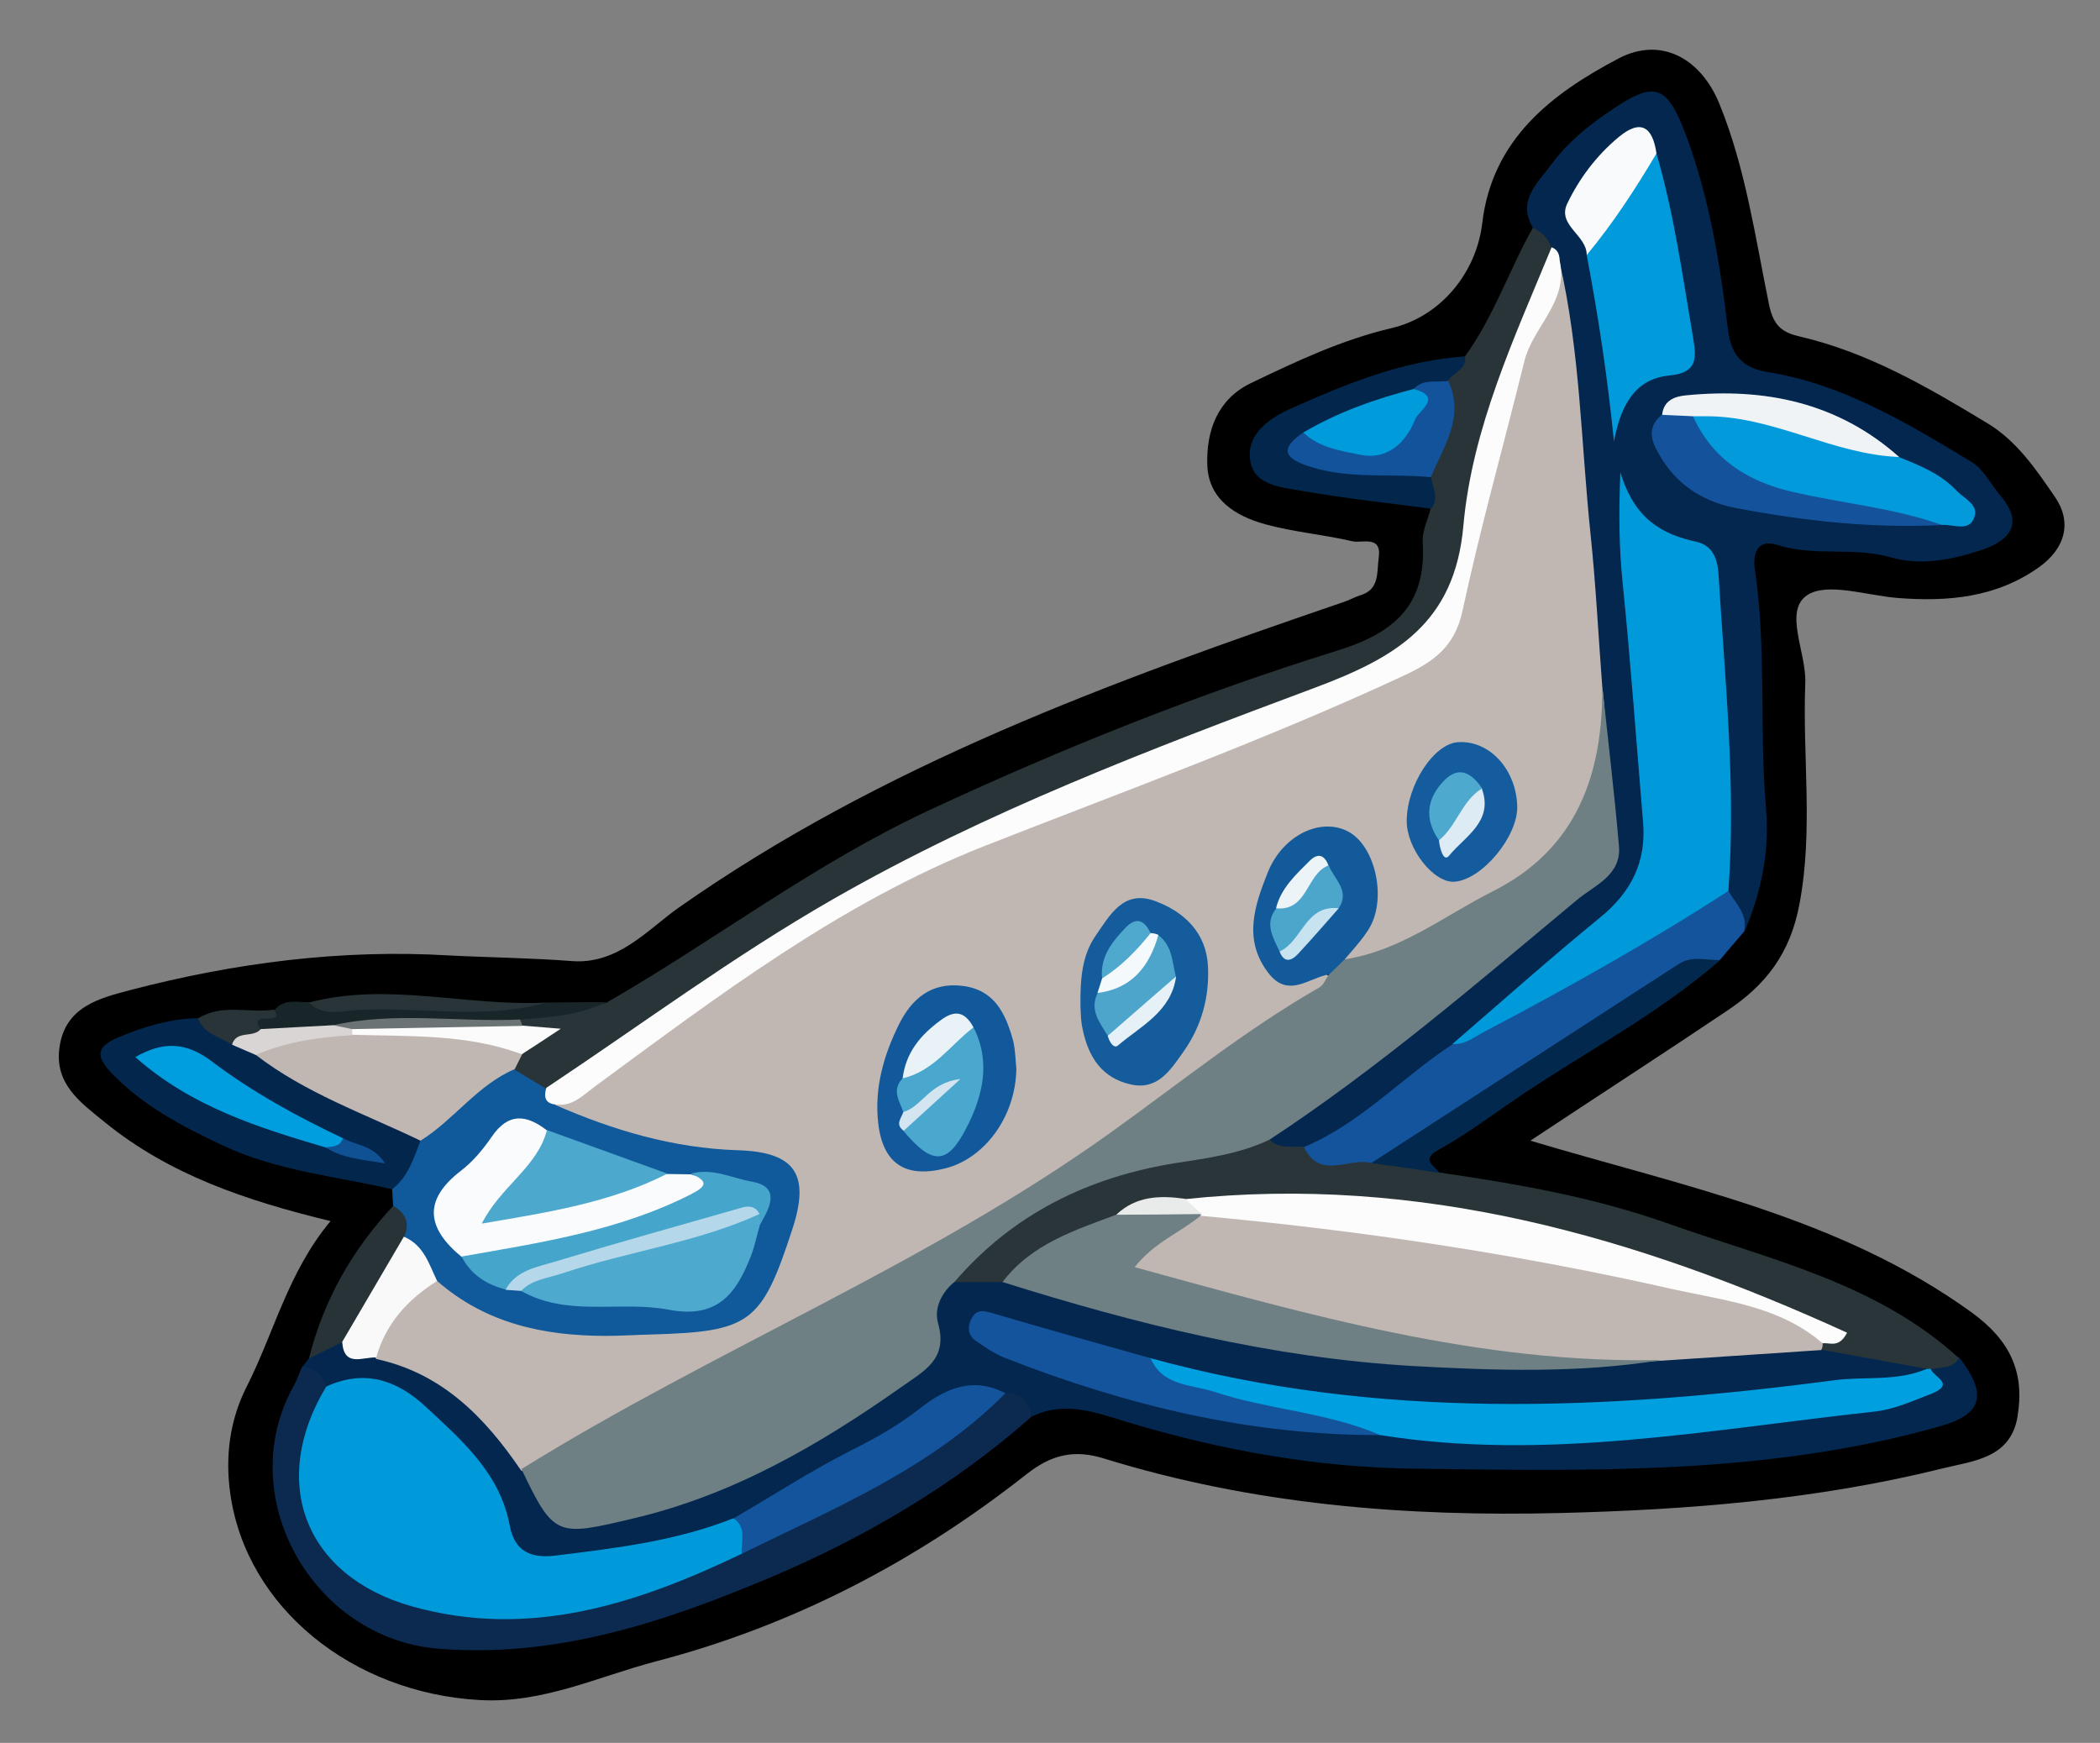 <?xml version="1.0" encoding="utf-8"?>
<!-- Generator: Adobe Illustrator 23.0.2, SVG Export Plug-In . SVG Version: 6.00 Build 0)  -->
<svg version="1.1" id="Camada_1" xmlns="http://www.w3.org/2000/svg" xmlns:xlink="http://www.w3.org/1999/xlink" x="0px" y="0px"
	 viewBox="0 0 59.28 49.2" style="enable-background:new 0 0 59.28 49.2;" xml:space="preserve">
<rect x="0" y="0" width="59.28" height="49.2" fill="#808080" stroke="none"/>
<style type="text/css">
	.st0{fill:#03274E;}
	.st1{fill:#283437;}
	.st2{fill:#293538;}
	.st3{fill:#0C2A50;}
	.st4{fill:#10599A;}
	.st5{fill:#14549C;}
	.st6{fill:#03264C;}
	.st7{fill:#03274C;}
	.st8{fill:#03284D;}
	.st9{fill:#273337;}
	.st10{fill:#192629;}
	.st11{fill:#C0B7B3;}
	.st12{fill:#6F8084;}
	.st13{fill:#009ADA;}
	.st14{fill:#FCFCFC;}
	.st15{fill:#019ADA;}
	.st16{fill:#029ADB;}
	.st17{fill:#14539B;}
	.st18{fill:#F0F3F6;}
	.st19{fill:#F8FAFB;}
	.st20{fill:#009FE0;}
	.st21{fill:#F9F9F9;}
	.st22{fill:#13539B;}
	.st23{fill:#FCFBFB;}
	.st24{fill:#6C7375;}
	.st25{fill:#E9EBEB;}
	.st26{fill:#F9FBFC;}
	.st27{fill:#4DA9CE;}
	.st28{fill:#46A5CB;}
	.st29{fill:#4CA8CD;}
	.st30{fill:#B4D7E9;}
	.st31{fill:#009EDF;}
	.st32{fill:#D8D5D4;}
	.st33{fill:#105194;}
	.st34{fill:#009BDB;}
	.st35{fill:#155C9C;}
	.st36{fill:#12599B;}
	.st37{fill:#135A9B;}
	.st38{fill:#145C9D;}
	.st39{fill:#4DA5CB;}
	.st40{fill:#4FA8CE;}
	.st41{fill:#F4F9FB;}
	.st42{fill:#E5F1F6;}
	.st43{fill:#4AA7CD;}
	.st44{fill:#E8F2F7;}
	.st45{fill:#D3E5F0;}
	.st46{fill:#4CA5CB;}
	.st47{fill:#EDF4F8;}
	.st48{fill:#C8E3F0;}
	.st49{fill:#DCEBF4;}
</style>
<g>
	<path d="M43.2,32.2c4.35,1.3,8.74,2.16,12.46,4.85c1.1,0.8,1.5,1.7,1.29,2.95c-0.2,1.17-1.26,1.24-2.11,1.45
		c-3.54,0.88-7.15,1.17-10.79,1.26c-4.39,0.11-8.69-0.24-12.89-1.54c-0.84-0.26-1.48-0.11-2.19,0.45
		c-3.12,2.46-6.59,4.27-10.46,5.28c-1.64,0.43-3.18,1.19-4.97,1.09c-3.59-0.2-6.59-2.61-7.04-5.83c-0.15-1.06-0.01-2.09,0.47-3.03
		c0.77-1.52,1.16-3.22,2.36-4.66c-2.39-0.58-4.55-1.31-6.37-2.79c-0.69-0.56-1.43-1.08-1.28-2.12c0.16-1.14,1.12-1.38,1.99-1.61
		c2.95-0.77,5.95-1.16,9-0.98c1.16,0.06,2.32,0.07,3.47,0.16c1.31,0.1,2.14-0.89,3.02-1.51c5.74-4.03,12.23-6.39,18.78-8.63
		c0.15-0.05,0.29-0.13,0.44-0.18c0.58-0.16,0.48-0.67,0.54-1.07c0.09-0.64-0.47-0.4-0.74-0.46c-0.81-0.19-1.66-0.26-2.46-0.48
		c-0.84-0.23-1.61-0.7-1.64-1.68c-0.03-0.95,0.28-1.84,1.22-2.3c1.29-0.62,2.58-1.23,3.99-1.56c1.36-0.32,2.38-1.54,2.55-2.95
		c0.28-2.39,1.97-3.67,3.85-4.66c1.2-0.63,2.33,0,2.85,1.29c0.74,1.82,1.01,3.77,1.4,5.67c0.13,0.62,0.4,0.78,0.87,0.89
		c1.93,0.45,3.61,1.43,5.28,2.44c0.85,0.51,1.39,1.32,1.92,2.09c0.47,0.68,0.32,1.43-0.45,1.98c-1.21,0.86-2.57,0.98-3.99,0.87
		c-0.88-0.07-2.01-0.46-2.57-0.07c-0.65,0.46,0,1.62-0.04,2.48c-0.08,2.07,0.23,4.12-0.16,6.21c-0.26,1.42-0.96,2.31-2.06,3.04
		C46.94,29.75,45.1,30.94,43.2,32.2z"/>
	<path class="st0" d="M43.27,6.43c-0.46-0.78,0.16-1.29,0.53-1.8c0.42-0.57,0.98-1.04,1.58-1.45c1.32-0.91,1.66-0.85,2.23,0.68
		c0.65,1.76,0.95,3.61,1.17,5.46c0.09,0.75,0.46,1.07,1.1,1.18c2.14,0.34,3.95,1.44,5.76,2.53c0.35,0.21,0.57,0.65,0.85,0.99
		c0.67,0.8,0.18,1.26-0.54,1.5c-0.83,0.28-1.74,0.46-2.59,0.21c-1.06-0.3-2.15-0.01-3.2-0.35c-0.57-0.18-0.69,0.28-0.62,0.72
		c0.33,2.22,0.12,4.46,0.31,6.69c0.11,1.25-0.13,2.39-0.61,3.52c-0.37-0.36-0.56-0.8-0.7-1.28c-0.16-2.51,0.01-5.03-0.26-7.54
		c-0.12-1.06-0.27-1.85-1.4-2.19c-0.42-0.12-0.82-0.36-1-0.86c0.45,2.69,0.51,5.39,0.84,8.07c0.2,1.62-0.32,2.94-1.68,3.98
		c-1.27,0.97-2.41,2.09-3.68,3.07c-1.11,0.77-2.07,1.74-3.23,2.45c-0.44,0.27-0.85,0.6-1.39,0.64c-0.38-0.01-0.77,0.01-0.96-0.42
		c0.09-0.54,0.54-0.77,0.93-1.03c2.77-1.83,5.22-4.07,7.79-6.14c0.55-0.45,0.97-0.99,0.87-1.74c-0.18-1.38-0.14-2.78-0.43-4.15
		c-0.43-3.78-0.64-7.58-1.06-11.36c-0.07-0.22-0.14-0.44-0.24-0.65C43.48,6.93,43.4,6.67,43.27,6.43z"/>
	<path class="st0" d="M8.52,38.6c0.07-0.08,0.13-0.17,0.2-0.25c0.27-0.25,0.41-0.72,0.92-0.59c0.34,0.17,0.69,0.32,1.08,0.31
		c1.96,0.4,3.26,1.64,4.26,3.28c0.81,1.62,0.91,1.61,2.65,1.25c3-0.62,5.51-2.18,7.94-3.92c0.48-0.34,0.63-0.76,0.64-1.32
		c0.01-0.62,0.18-1.19,0.87-1.42c0.47-0.1,0.93-0.09,1.4-0.01c5.51,1.66,11.1,2.65,16.88,2.33c0.52-0.03,1.04,0.01,1.54-0.17
		c1.49-0.09,2.96-0.44,4.47-0.31c1.02,0.25,2.18-0.01,3,0.89c-0.19,0.46-0.61,0.45-1,0.5c-4.44,0.56-8.9,0.92-13.38,0.73
		c-2.48-0.11-4.91-0.53-7.29-1.24c-1.54-0.37-3.07-0.81-4.72-1.24c1.25,1.37,7.3,2.82,11.1,2.74c3.63,0.46,7.23,0.27,10.82-0.39
		c1.09-0.2,2.24-0.02,3.32-0.36c0.47-0.15,1.07-0.1,1.26-0.74c0.16-0.37,0.51-0.31,0.82-0.36c0.82,1.06,0.66,1.61-0.53,1.95
		c-4.86,1.38-9.84,1.26-14.8,1.2c-2.79-0.03-5.52-0.52-8.19-1.33c-0.88-0.27-1.75-0.59-2.66-0.14c-0.29-0.2-0.59-0.39-0.95-0.45
		c-0.61-0.2-1.19-0.12-1.71,0.25c-1.83,1.28-3.84,2.24-5.77,3.34c-1.46,0.7-3.06,0.81-4.63,1.03c-1.04,0.14-1.76-0.24-2.07-1.32
		c-0.3-1.01-0.96-1.81-1.72-2.53c-0.81-0.77-1.72-1.28-2.89-1.08C8.98,39.19,8.75,38.9,8.52,38.6z"/>
	<path class="st1" d="M43.27,6.43C43.53,6.55,43.7,6.73,43.8,7c0.15,0.55-0.09,1.03-0.29,1.5c-1.05,2.48-1.78,5.05-2.23,7.7
		c-0.25,1.46-1.02,2.32-2.41,2.82c-4.14,1.5-8.17,3.26-12.18,5.07c-3.55,1.6-6.74,3.82-9.9,6.08c-0.39,0.28-0.75,0.61-1.25,0.68
		c-0.46,0-0.84-0.17-1.11-0.55c-0.1-0.25,0-0.46,0.14-0.65c0.36-0.22,0.36-0.47,0.06-0.74c0.01-0.12,0.08-0.21,0.18-0.28
		c0.75-0.2,1.55-0.11,2.3-0.32c3.06-1.76,5.88-3.93,9.1-5.43c3.76-1.75,7.6-3.29,11.56-4.52c1.64-0.51,2.5-1.32,2.39-3.06
		c-0.02-0.3,0.14-0.61,0.22-0.92c-0.19-0.34-0.18-0.7-0.13-1.07c0.23-0.82,0.55-1.62,0.49-2.5c0.01-0.4,0.38-0.51,0.6-0.73
		C42.17,8.94,42.6,7.62,43.27,6.43z"/>
	<path class="st2" d="M54.39,38.64c-0.99-0.18-1.99-0.36-2.98-0.54c-0.05-0.09-0.07-0.19-0.06-0.29c-0.81-0.66-1.72-1.16-2.72-1.45
		c-2.15-0.62-4.31-1.17-6.47-1.77c-2.83-0.78-5.72-0.35-8.58-0.47c-0.65-0.03-1.29,0-1.85,0.39c-1.22,0.39-2.28,1.13-3.43,1.68
		c-0.45,0-0.9,0-1.35,0c-0.1-0.63,0.37-0.94,0.77-1.23c1.73-1.3,3.59-2.35,5.83-2.45c0.78-0.04,1.48-0.61,2.3-0.33
		c0.28,0.28,0.65,0.15,0.97,0.2c0.64,0.35,1.33,0.03,1.98,0.15c0.66,0.04,1.25,0.31,1.84,0.57c2.2,0.32,4.38,0.7,6.48,1.45
		c2.85,1.01,5.85,1.66,8.18,3.79c-0.19,0.31-0.52,0.25-0.8,0.31L54.39,38.64z"/>
	<path class="st3" d="M8.52,38.6c0.36,0.01,0.58,0.21,0.69,0.53c0.1,0.29-0.03,0.54-0.11,0.81c-0.86,2.61,0.46,4.76,3.2,5.26
		c1.35,0.25,2.69,0.21,4.02-0.08c1.52-0.32,3-0.76,4.39-1.47c2.28-1.13,4.65-2.09,6.61-3.78c0.31-0.27,0.72-0.32,1.05-0.55
		c0.45,0,0.71,0.22,0.74,0.68c-2.2,1.94-4.71,3.41-7.39,4.54c-2.97,1.25-6.02,2.27-9.35,2c-3.55-0.29-5.8-4.3-4.09-7.4
		C8.38,38.97,8.44,38.78,8.52,38.6z"/>
	<path class="st4" d="M14.52,30.19c0.3,0.18,0.59,0.36,0.89,0.54c0.21,0.13,0.45,0.2,0.66,0.34c1.51,0.54,3.03,0.93,4.65,1.04
		c2,0.14,2.56,1.14,1.84,3.02c-0.2,0.52-0.38,1.05-0.67,1.53c-0.51,0.84-1.21,1.35-2.24,1.33c-1.2-0.02-2.39,0.05-3.59-0.02
		c-1.38-0.08-2.68-0.43-3.7-1.44c-0.36-0.45-0.63-0.96-1.01-1.39c-0.16-0.34-0.21-0.71-0.25-1.08c-0.01-0.16-0.02-0.32-0.03-0.48
		c0.06-0.59,0.37-1.06,0.69-1.53c0.57-0.44,1.03-0.99,1.61-1.41C13.71,30.39,14.01,29.99,14.52,30.19z"/>
	<path class="st5" d="M38.71,32.83c-0.63-0.17-1.45,0.5-1.9-0.45c1.6-0.67,2.77-1.97,4.19-2.9c2.19-1.51,4.67-2.57,6.83-4.14
		c0.28-0.2,0.57-0.47,0.96-0.19c0.21,0.36,0.56,0.67,0.44,1.15c-0.22,0.26-0.45,0.52-0.67,0.79c-2.63,1.09-4.83,2.91-7.23,4.38
		C40.49,31.98,39.7,32.58,38.71,32.83z"/>
	<path class="st6" d="M11.87,32.2c-0.19,0.5-0.35,1.02-0.8,1.37c-1.61-0.37-3.27-0.52-4.79-1.24c-1.15-0.54-2.26-1.12-3.16-2.07
		C2.69,29.8,2.75,29.54,3.3,29.3c0.73-0.31,1.48-0.54,2.29-0.56c0.42,0.08,0.74,0.37,1.13,0.52c0.25,0.12,0.49,0.23,0.73,0.37
		c1.09,0.71,2.29,1.19,3.43,1.81C11.24,31.64,11.7,31.73,11.87,32.2z"/>
	<path class="st7" d="M41.36,10.06c0.04,0.37-0.33,0.45-0.48,0.68c-0.22,0.32-0.61,0.32-0.91,0.48c-0.98,0.41-2.04,0.62-2.94,1.21
		c0.13,0.88,0.87,0.52,1.35,0.64c0.66,0.17,1.44-0.24,2.02,0.39c0.03,0.3,0.24,0.6,0,0.9c-1.21-0.16-2.43-0.29-3.63-0.5
		c-0.57-0.1-1.34-0.15-1.47-0.81c-0.14-0.74,0.44-1.19,1.1-1.5C37.99,10.84,39.59,10.18,41.36,10.06z"/>
	<path class="st8" d="M38.71,32.83c2.89-1.87,5.79-3.75,8.68-5.62c0.37-0.24,0.78-0.1,1.17-0.11c-1.82,1.59-3.98,2.68-5.96,4.05
		c-0.65,0.45-1.29,0.92-1.98,1.3c-0.54,0.29-0.12,0.45,0.01,0.66C40,33.01,39.36,32.92,38.71,32.83z"/>
	<path class="st9" d="M11.1,34.04c0.35,0.2,0.48,0.48,0.31,0.87c-0.13,1.25-0.92,2.12-1.74,2.97c-0.32,0.16-0.63,0.31-0.95,0.47
		C9.13,36.71,9.94,35.28,11.1,34.04z"/>
	<path class="st10" d="M17.12,28.29c-0.77,0.37-1.61,0.43-2.44,0.49c-0.59,0.48-1.29,0.26-1.94,0.3c-1.06,0.07-2.13-0.12-3.18,0.13
		c-0.66,0.14-1.33,0.13-2,0.06c-0.21-0.07-0.5-0.12-0.49-0.38c0.01-0.43,0.55-0.08,0.69-0.39c0.27-0.32,0.64-0.2,0.99-0.21
		c2.23-0.09,4.46,0.28,6.69,0.01C15.99,28.29,16.55,28.29,17.12,28.29z"/>
	<path class="st1" d="M15.42,28.3c-1.76,0.5-3.55,0.11-5.33,0.21c-0.45,0.03-0.97,0.19-1.37-0.21
		C10.96,27.71,13.19,28.42,15.42,28.3z"/>
	<path class="st1" d="M7.74,28.5c0.33,0.51-0.77-0.01-0.39,0.54c-0.07,0.53-0.56,0.25-0.81,0.44c-0.34-0.21-0.78-0.29-0.95-0.73
		C6.27,28.32,7.03,28.61,7.74,28.5z"/>
	<path class="st11" d="M12.34,36.16c1.37,1.2,3.01,1.55,4.76,1.55c0.44,0,0.88-0.03,1.31-0.04c2.77-0.08,3.09-0.32,3.95-2.95
		c0.51-1.54,0.12-2.2-1.53-2.25c-1.83-0.06-3.51-0.56-5.16-1.28c4.35-3.47,8.9-6.58,14.2-8.45c3.31-1.17,6.5-2.62,9.73-4
		c0.75-0.32,1.21-0.8,1.42-1.62c0.57-2.27,0.96-4.59,1.76-6.81c0.36-1,0.84-1.95,1.24-2.93c0.59,2.54,0.61,5.14,0.88,7.71
		c0.15,1.43,0.22,2.86,0.33,4.3c0.31,2.39-0.22,4.37-2.44,5.74c-1.3,0.8-2.65,1.46-4,2.13c-0.27,0.13-0.6,0.29-0.87-0.04
		c-0.12-0.46,0.22-0.74,0.41-1.07c0.38-0.67,0.19-1.32-0.1-1.94c-0.16-0.34-0.5-0.55-0.89-0.46c-0.72,0.16-1.19,0.63-1.4,1.33
		c-0.21,0.72-0.48,1.46,0.13,2.15c0.42,0.47,1.02,0.01,1.46,0.33c0.13,0.46-0.22,0.65-0.52,0.83c-3.46,2.22-6.62,4.89-10.24,6.88
		c-3.75,2.05-7.6,3.91-11.26,6.12c-0.24,0.15-0.51,0.24-0.8,0.12c-1.02-1.5-2.23-2.75-4.1-3.15C10.58,37.18,11.28,36.31,12.34,36.16
		z"/>
	<path class="st12" d="M37.96,27.08c1.58-0.24,2.81-1.23,4.18-1.92c2.37-1.19,3.11-3.3,3.09-5.79c0.16,1.5,0.34,3,0.47,4.5
		c0.08,0.84-0.69,1.12-1.18,1.53c-2.82,2.35-5.61,4.75-8.68,6.77c-0.84,0.4-1.73,0.52-2.64,0.66c-2.46,0.39-4.6,1.43-6.25,3.35
		c-0.37,0.3-0.59,0.75-0.47,1.17c0.29,1.03-0.4,1.35-1.06,1.82c-2.33,1.64-4.75,3.04-7.57,3.7c-2.12,0.5-2.21,0.53-3.13-1.4
		c5.44-3.38,11.44-5.77,16.66-9.52c1.94-1.39,3.79-2.89,5.87-4.08c0.12-0.07,0.18-0.25,0.27-0.38
		C37.52,27.2,37.65,27.05,37.96,27.08z"/>
	<path class="st13" d="M48.79,25.15c-2.24,1.45-4.56,2.75-6.92,3.99c-0.28,0.15-0.53,0.36-0.87,0.33c1.39-1.2,2.76-2.42,4.18-3.58
		c0.88-0.72,1.3-1.58,1.2-2.7c-0.19-2.26-0.35-4.53-0.58-6.79c-0.09-0.91-0.11-1.8-0.06-3.07c0.4,1.33,1.18,1.75,2.13,1.96
		c0.47,0.1,0.61,0.47,0.64,0.9C48.69,19.18,49.01,22.16,48.79,25.15z"/>
	<path class="st14" d="M44.03,7.37c0.25,1.15-0.76,1.85-1,2.83c-0.58,2.35-1.24,4.69-1.75,7.06c-0.22,1.01-0.83,1.43-1.67,1.82
		c-3.87,1.8-7.87,3.25-11.84,4.81c-4.05,1.6-7.48,4.21-10.95,6.76c-0.36,0.26-0.64,0.59-1.13,0.53c-0.31-0.03-0.34-0.22-0.27-0.47
		c2.69-1.79,5.29-3.72,8.1-5.33c4.31-2.47,8.95-4.23,13.58-5.96c2.31-0.86,3.97-1.83,4.21-4.59c0.25-2.76,1.44-5.3,2.49-7.85
		C43.99,7.05,44.02,7.2,44.03,7.37z"/>
	<path class="st15" d="M46.76,4.33c0.5,1.72,0.74,3.48,1.04,5.24c0.09,0.55,0.11,0.96-0.68,1.03c-1.01,0.1-1.38,0.91-1.56,1.86
		c-0.18-1.79-0.44-3.53-0.77-5.26C45.17,6.05,45.76,5.05,46.76,4.33z"/>
	<path class="st16" d="M53.6,12.9c0.59,0.24,1.18,0.47,1.63,0.95c0.21,0.22,0.62,0.39,0.51,0.73c-0.14,0.46-0.6,0.21-0.93,0.24
		c-1.37-0.22-2.75-0.31-4.12-0.59c-1.02-0.21-1.88-0.65-2.56-1.43c-0.29-0.33-0.61-0.67-0.3-1.16c0.35-0.25,0.76-0.29,1.14-0.18
		C50.53,11.9,52.14,12.16,53.6,12.9z"/>
	<path class="st17" d="M47.79,11.75c0.55,1.21,1.54,1.84,2.79,2.13c1.41,0.33,2.86,0.45,4.24,0.94c-1.94,0.1-3.87-0.11-5.77-0.47
		c-0.89-0.16-1.64-0.6-2.13-1.38c-0.24-0.39-0.52-0.85,0-1.27C47.21,11.53,47.51,11.43,47.79,11.75z"/>
	<path class="st18" d="M47.79,11.75c-0.29-0.01-0.58-0.03-0.87-0.04c0.04-0.41,0.36-0.52,0.67-0.55c2.23-0.22,4.29,0.2,6.02,1.74
		c-1.88-0.07-3.55-1.16-5.46-1.15C48.03,11.75,47.91,11.75,47.79,11.75z"/>
	<path class="st19" d="M46.76,4.33c-0.59,1-1.23,1.98-1.97,2.87c0.01-0.56-0.84-0.84-0.55-1.45c0.34-0.71,0.82-1.35,1.44-1.87
		C46.31,3.35,46.65,3.57,46.76,4.33z"/>
	<path class="st11" d="M51.45,37.92c0.01,0.07-0.01,0.13-0.04,0.19c-1.5,0.1-3,0.2-4.5,0.3c-2.55,0.16-5.09,0.1-7.61-0.44
		c-2.23-0.48-4.44-1.01-6.62-1.65c-0.94-0.28-1.01-0.66-0.31-1.31c0.44-0.41,0.96-0.71,1.54-0.89c1.41-0.12,2.79,0.13,4.16,0.33
		c3.59,0.53,7.21,0.97,10.7,2C49.75,36.72,50.85,36.89,51.45,37.92z"/>
	<path class="st13" d="M20.94,43.86c-2.96,1.42-6.01,2.42-9.33,1.48c-3.02-0.86-4.02-3.52-2.4-6.2c1.09-0.5,2.01-0.18,2.83,0.59
		c1.02,0.95,2.08,1.87,2.35,3.34c0.14,0.73,0.6,0.93,1.31,0.84c1.7-0.21,3.39-0.41,5-1.05C21.34,43.06,21.2,43.45,20.94,43.86z"/>
	<path class="st20" d="M54.39,38.64h0.11c0.08,0.24,0.74,0.43-0.02,0.72c-0.52,0.2-1.02,0.43-1.59,0.49
		c-4.63,0.5-9.24,1.41-13.93,0.66c-1.82-0.33-3.67-0.51-5.42-1.12c-0.51-0.18-1.21-0.23-1.27-1.01c0-0.01,0.05-0.03,0.09-0.04
		c0.04-0.01,0.08,0,0.12,0c6.39,1.76,12.85,1.47,19.32,0.62C52.66,38.85,53.56,39,54.39,38.64z"/>
	<path class="st12" d="M33.9,34.31c-0.57,0.48-1.31,0.75-1.87,1.46c4.92,1.35,9.76,2.74,14.88,2.62c-2.34,0.38-4.7,0.3-7.04,0.17
		c-3.96-0.23-7.79-1.18-11.57-2.37c0.81-1.07,2.03-1.46,3.21-1.9c0.74-0.23,1.48-0.36,2.24-0.14C33.8,34.21,33.85,34.26,33.9,34.31z
		"/>
	<path class="st5" d="M32.48,38.34c0.34,0.8,1.17,0.74,1.8,0.95c1.53,0.51,3.18,0.57,4.68,1.22c-3.68,0.01-7.17-0.84-10.57-2.17
		c-0.29-0.11-0.57-0.3-0.83-0.48c-0.22-0.15-0.27-0.37-0.14-0.63c0.15-0.29,0.35-0.23,0.6-0.16C29.51,37.51,30.99,37.92,32.48,38.34
		z"/>
	<path class="st5" d="M20.94,43.86c-0.03-0.34,0.15-0.74-0.23-1c1.12-0.65,2.21-1.36,3.36-1.94c0.68-0.34,1.31-0.7,1.91-1.17
		c0.71-0.56,1.49-0.9,2.4-0.42C26.27,41.46,23.56,42.57,20.94,43.86z"/>
	<path class="st21" d="M12.34,36.16c-0.83,0.52-1.45,1.2-1.72,2.16c-0.38-0.02-0.91,0.29-0.96-0.44c0.58-0.99,1.16-1.98,1.74-2.97
		C11.97,35.15,12.11,35.69,12.34,36.16z"/>
	<path class="st11" d="M11.87,32.2c-1.58-0.76-3.25-1.34-4.66-2.43c0.23-0.64,0.81-0.47,1.29-0.55c0.5-0.09,1-0.13,1.5-0.21
		c1.27-0.03,2.53-0.03,3.79,0.15c0.39,0.06,0.94-0.07,0.95,0.6c-0.07,0.14-0.14,0.28-0.21,0.42C13.47,30.63,12.82,31.61,11.87,32.2z
		"/>
	<path class="st22" d="M39.91,10.98c0.27-0.3,0.64-0.17,0.97-0.23c0.48,1.02-0.13,1.85-0.49,2.72c-1.13-0.11-2.28,0.06-3.39-0.29
		c-0.67-0.21-0.95-0.47-0.21-0.97c0.32,0,0.62,0.05,0.93,0.13C39.09,12.67,39.51,12.41,39.91,10.98z"/>
	<path class="st23" d="M14.73,29.76c-1.55-0.58-3.18-0.5-4.79-0.55c-0.09-0.16-0.05-0.27,0.13-0.32c1.55,0.01,3.11-0.09,4.66,0.06
		c0.29,0.02,0.59,0.05,1.1,0.09C15.35,29.36,15.04,29.56,14.73,29.76z"/>
	<path class="st24" d="M14.74,28.96c-1.6,0.03-3.2,0.06-4.8,0.09c-0.2,0.07-0.39,0.12-0.53-0.11c1.75-0.39,3.51-0.08,5.27-0.16
		C14.71,28.84,14.73,28.9,14.74,28.96z"/>
	<path class="st14" d="M51.45,37.92c-1.2-1.04-2.73-1.2-4.19-1.52c-4.41-1-8.87-1.67-13.37-2.08l0.03-0.04
		c-0.11-0.2-0.59,0.01-0.47-0.43c6.62-0.7,12.73,1.05,18.69,3.77C51.91,38.07,51.65,37.89,51.45,37.92z"/>
	<path class="st25" d="M33.45,33.84c0.16,0.14,0.32,0.29,0.47,0.43c-0.8,0.01-1.61,0.02-2.41,0.02
		C32.07,33.76,32.74,33.74,33.45,33.84z"/>
	<path class="st26" d="M13.03,35.48c-0.97-0.8-1.11-1.59-0.02-2.43c0.34-0.26,0.63-0.61,0.87-0.96c0.47-0.69,0.98-0.63,1.56-0.18
		c0.29,1.05-0.8,1.41-1.1,2.19c1.55-0.17,2.98-0.77,4.5-0.96c0.22,0,0.44,0.01,0.66,0.01c0.26,0.1,0.74,0.05,0.38,0.56
		c-0.09,0.13-0.22,0.23-0.37,0.29C17.46,34.94,15.37,35.76,13.03,35.48z"/>
	<path class="st27" d="M21.46,34.55c-0.09,0.3-0.15,0.61-0.26,0.9c-0.41,1.05-0.93,1.79-2.33,1.52c-1.37-0.26-2.84,0.22-4.16-0.53
		c-0.06-0.3,0.14-0.44,0.36-0.52c2.07-0.76,4.2-1.28,6.35-1.7C21.55,34.32,21.56,34.43,21.46,34.55z"/>
	<path class="st28" d="M21.46,34.55c-0.01-0.09-0.01-0.18-0.02-0.28c-2.4,0.67-4.91,0.99-7.17,2.13c-0.54-0.14-0.98-0.42-1.24-0.93
		c2.21-0.39,4.43-0.72,6.46-1.75c0.48-0.24,0.5-0.38,0.01-0.59c0.61-0.17,1.17,0.13,1.74,0.23C22.02,33.5,21.75,34.08,21.46,34.55z"
		/>
	<path class="st29" d="M18.84,33.13c-1.61,0.82-3.36,1.09-5.24,1.41c0.53-1.05,1.57-1.59,1.84-2.64
		C16.58,32.31,17.71,32.72,18.84,33.13z"/>
	<path class="st30" d="M14.27,36.41c0.3-0.56,0.89-0.64,1.41-0.8c1.75-0.53,3.51-1.02,5.26-1.52c0.2-0.06,0.39-0.04,0.5,0.18
		c-1.77,0.81-3.71,1.05-5.55,1.67c-0.41,0.14-0.86,0.17-1.18,0.5C14.56,36.43,14.42,36.42,14.27,36.41z"/>
	<path class="st31" d="M9.19,32.39c-1.9-0.56-3.79-1.15-5.37-2.55c0.8-0.46,1.45-0.42,2.17,0.13c1.14,0.86,2.4,1.55,3.69,2.16
		C9.71,32.56,9.46,32.49,9.19,32.39z"/>
	<path class="st32" d="M9.41,28.94c0.18,0.04,0.35,0.07,0.53,0.11c0,0.06,0,0.11,0.01,0.17c-0.94,0.06-1.86,0.18-2.73,0.56
		c-0.22-0.1-0.45-0.19-0.67-0.29c0.12-0.42,0.6-0.18,0.81-0.44C8.04,29.01,8.72,28.98,9.41,28.94z"/>
	<path class="st33" d="M9.19,32.39c0.19-0.03,0.42-0.01,0.49-0.27c0.33,0.22,0.83,0.17,1.19,0.72C10.18,32.73,9.66,32.69,9.19,32.39
		z"/>
	<path class="st34" d="M39.91,10.98c0.83,0.23,0.14,0.61,0.04,0.85c-0.26,0.67-0.79,1.16-1.54,1.01c-0.55-0.11-1.17-0.2-1.62-0.63
		C37.77,11.63,38.83,11.26,39.91,10.98z"/>
	<path class="st35" d="M30.5,28.42c-0.01-0.82,0.05-1.46,0.43-2.01c0.41-0.59,0.79-1.31,1.69-0.97c0.83,0.31,1.44,0.91,1.48,1.85
		c0.04,0.85-0.18,1.67-0.68,2.38c-0.37,0.52-0.73,1.12-1.51,0.94c-0.8-0.18-1.18-0.77-1.34-1.52C30.5,28.81,30.51,28.52,30.5,28.42z
		"/>
	<path class="st36" d="M28.69,30.17c-0.02,1.36-0.9,2.53-2,2.81c-1.13,0.29-1.77-0.13-1.9-1.28c-0.11-0.98,0.15-1.9,0.58-2.77
		c0.36-0.73,0.91-1.21,1.8-1.1c0.91,0.11,1.22,0.79,1.43,1.55C28.67,29.68,28.67,30.01,28.69,30.17z"/>
	<path class="st37" d="M37.96,27.08c-0.14,0.14-0.29,0.28-0.43,0.42c-0.58,0.1-1.17,0.7-1.73-0.04c-0.72-0.94-0.38-1.91-0.01-2.84
		c0.43-1.06,1.51-1.56,2.28-1.14s1.09,1.93,0.56,2.76C38.44,26.54,38.19,26.81,37.96,27.08z"/>
	<path class="st38" d="M42.83,22.76c0.02,0.85-0.99,2.07-1.77,2.13c-0.59,0.04-1.35-0.93-1.35-1.71c0-1.02,0.77-2.2,1.46-2.23
		C42.05,20.9,42.8,21.72,42.83,22.76z"/>
	<path class="st39" d="M31.27,29.24c-0.22-0.37-0.52-0.72-0.29-1.2c0.64-0.48,1.08-1.16,1.72-1.64c0.39,0.29,0.39,0.75,0.49,1.16
		C32.61,28.18,32.21,29.02,31.27,29.24z"/>
	<path class="st40" d="M31.11,27.62c-0.06-0.61,0.28-1.03,0.66-1.43c0.32-0.33,0.54-0.2,0.71,0.15
		C32.34,27.11,31.85,27.5,31.11,27.62z"/>
	<path class="st41" d="M31.11,27.62c0.54-0.34,0.98-0.79,1.37-1.28c0.08,0,0.15,0.02,0.22,0.05c-0.25,0.88-0.74,1.52-1.72,1.64
		C31.02,27.9,31.07,27.76,31.11,27.62z"/>
	<path class="st42" d="M31.27,29.24c0.64-0.56,1.29-1.12,1.93-1.68c-0.13,0.99-0.99,1.4-1.64,1.95
		C31.44,29.62,31.31,29.4,31.27,29.24z"/>
	<path class="st43" d="M27.48,29c0.5,0.98,0.26,1.95-0.2,2.84c-0.54,1.06-0.97,1.05-1.78,0.08c0.11-0.34,0.45-0.51,0.62-0.78
		c-0.18,0.14-0.29,0.44-0.62,0.25c-0.11-0.31-0.34-0.62-0.02-0.95C26.14,29.96,26.56,29.14,27.48,29z"/>
	<path class="st44" d="M27.48,29c-0.65,0.5-1.13,1.24-2,1.44c0.09-0.72,0.49-1.21,1.06-1.63C26.96,28.49,27.24,28.56,27.48,29z"/>
	<path class="st45" d="M25.5,31.39c0.53-0.15,0.73-0.83,1.61-0.93c-0.65,0.59-1.13,1.03-1.6,1.46
		C25.26,31.74,25.44,31.57,25.5,31.39z"/>
	<path class="st46" d="M36.12,26.86c-0.18-0.4-0.44-0.79-0.09-1.22c0.62-0.25,0.66-1.2,1.48-1.21c0.15,0.39,0.61,0.71,0.28,1.21
		C37.1,25.88,36.89,26.76,36.12,26.86z"/>
	<path class="st47" d="M37.5,24.43c-0.63,0.24-0.58,1.3-1.48,1.21c0.14-0.57,0.56-0.95,0.95-1.34C37.2,24.07,37.39,24.13,37.5,24.43
		z"/>
	<path class="st48" d="M36.12,26.86c0.64-0.29,0.73-1.33,1.67-1.22c-0.38,0.43-0.76,0.87-1.15,1.29
		C36.45,27.13,36.25,27.19,36.12,26.86z"/>
	<path class="st27" d="M40.62,23.72c-0.43-0.61-0.34-1.2,0.16-1.7c0.42-0.42,0.78-0.18,1.06,0.24
		C41.57,22.87,41.44,23.58,40.62,23.72z"/>
	<path class="st49" d="M40.62,23.72c0.5-0.4,0.64-1.11,1.21-1.46c0.34,0.93-0.48,1.35-0.92,1.89
		C40.75,24.36,40.64,23.94,40.62,23.72z"/>
</g>
</svg>

